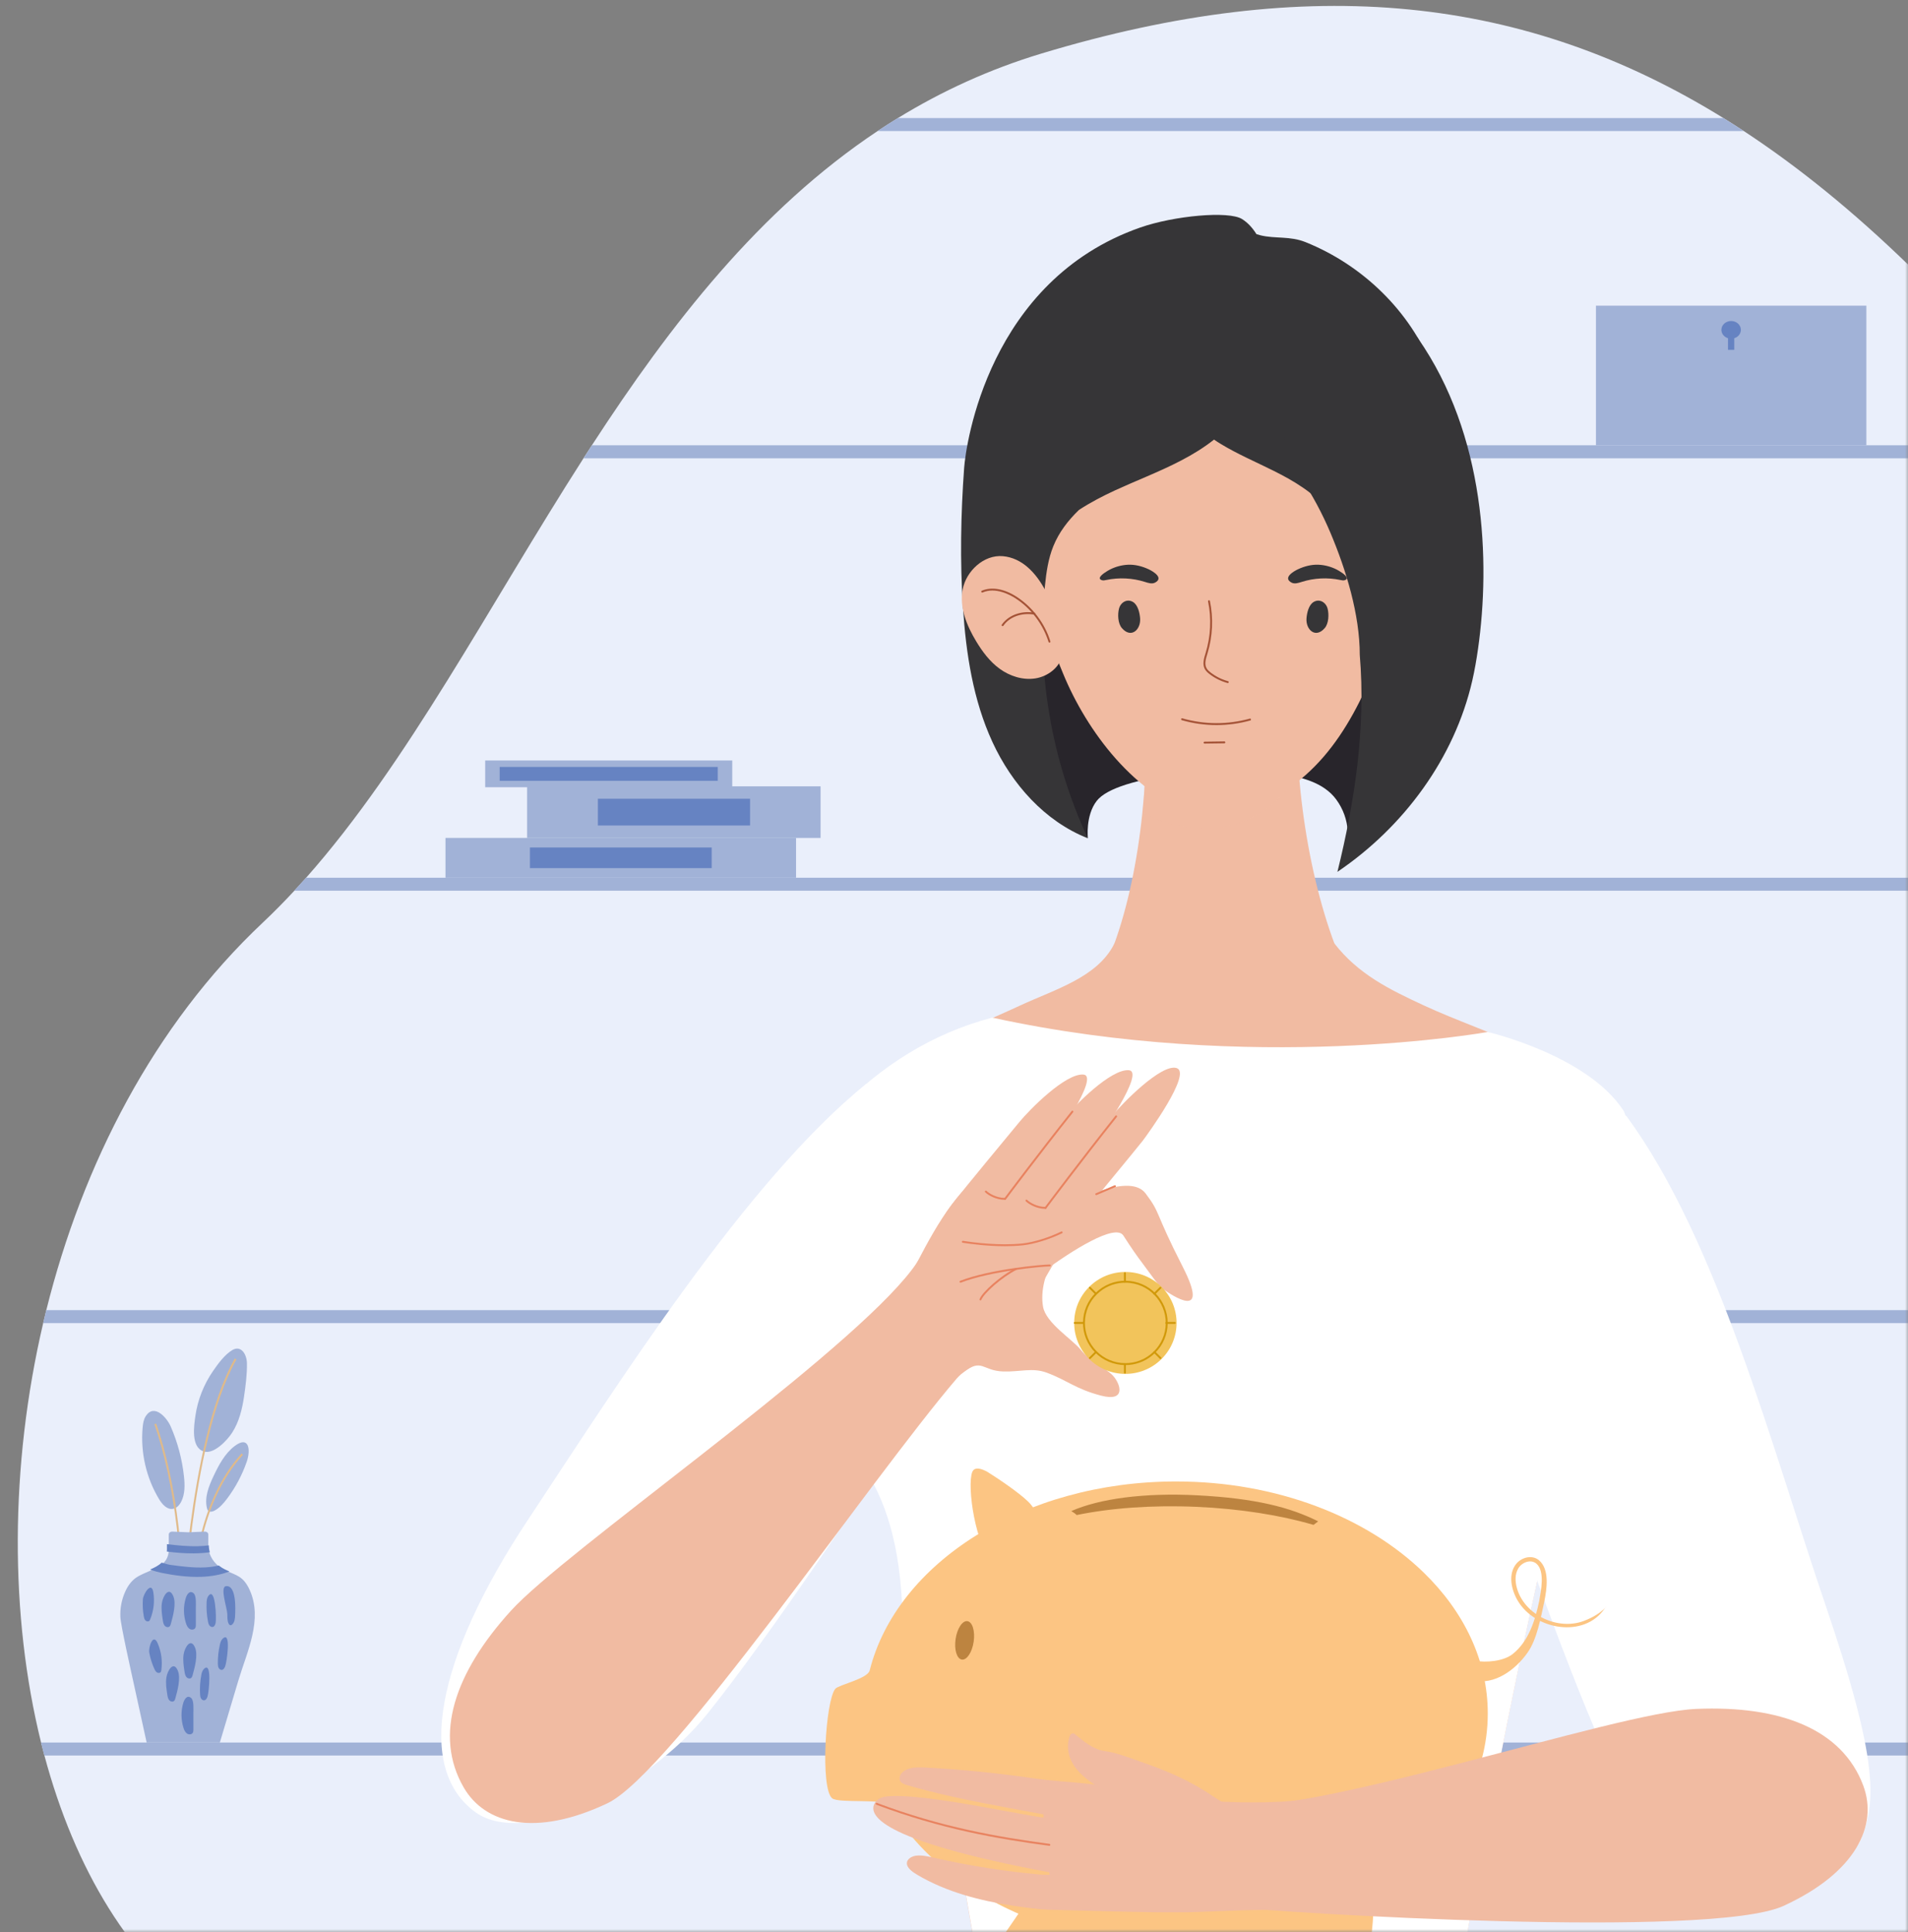<svg width="322" height="326" viewBox="0 0 322 326" fill="none" xmlns="http://www.w3.org/2000/svg">
<rect x="0" y="0" width="322" height="326" fill="#808080" stroke="none"/>
<mask id="mask0_2017_479" style="mask-type:alpha" maskUnits="userSpaceOnUse" x="0" y="0" width="322" height="326">
<rect width="322" height="326" fill="#D9D9D9"/>
</mask>
<g mask="url(#mask0_2017_479)">
<path d="M395.489 294.025C395.343 294.762 395.194 295.492 395.04 296.216C391.367 313.55 385.513 327.282 377.526 335.168C323.807 342.514 35.445 340.241 35.445 340.241C22.027 331.163 12.609 315.313 7.496 296.216C7.302 295.49 7.114 294.76 6.932 294.025C1.641 272.651 1.622 247.474 7.287 223.253C7.457 222.522 7.633 221.791 7.815 221.062C13.931 196.463 25.952 173.005 44.311 155.711C46.141 153.986 47.929 152.177 49.681 150.29C50.348 149.571 51.009 148.841 51.666 148.099C68.771 128.81 82.446 102.319 98.473 77.327C98.941 76.595 99.413 75.865 99.886 75.136C113.184 54.662 128.186 35.374 148.11 22.109C149.237 21.36 150.379 20.628 151.537 19.918C158.903 15.401 166.928 11.697 175.762 9.031C221.115 -4.654 257.429 -0.736 290.845 19.918C291.994 20.629 293.14 21.36 294.284 22.109C313.116 34.47 331.082 52.197 349.305 75.136C349.881 75.861 350.457 76.591 351.034 77.327C351.814 78.321 352.593 79.324 353.373 80.337C367.313 98.431 378.051 122.222 385.658 148.099C385.873 148.828 386.085 149.558 386.295 150.29C387.896 155.89 389.353 161.585 390.663 167.333C390.754 167.731 390.845 168.129 390.934 168.528C390.958 168.639 390.983 168.748 391.008 168.86C391.588 171.455 392.138 174.062 392.661 176.676V176.679C393.928 183.041 395.023 189.445 395.945 195.846C396.446 199.316 396.895 202.785 397.291 206.246V206.25C397.864 211.213 398.331 216.159 398.696 221.063C398.75 221.794 398.802 222.525 398.852 223.254C400.619 249.19 399.475 273.895 395.488 294.026L395.489 294.025Z" fill="#EAEFFB"/>
<path d="M33.339 292.282C33.221 292.521 33.051 292.779 32.791 292.806C32.563 292.83 32.352 292.65 32.261 292.436C32.17 292.221 32.175 291.979 32.185 291.745C32.237 290.703 32.415 289.669 32.715 288.671C32.816 288.335 32.942 287.987 33.203 287.757C34.786 286.362 33.649 291.661 33.339 292.282Z" fill="#6683C2"/>
<path d="M26.149 292.071C26.175 292.223 26.2 292.385 26.154 292.514C26.072 292.752 25.783 292.759 25.574 292.603C25.366 292.447 25.22 292.183 25.083 291.929C24.669 291.158 24.248 290.373 24.019 289.525C23.749 288.528 23.808 286.761 24.858 288.031C25.632 288.965 25.952 290.92 26.149 292.071Z" fill="#6683C2"/>
<path d="M39.171 241.75C40.351 239.928 40.88 237.749 41.194 235.588C41.458 233.778 41.707 231.845 41.672 230.013C41.645 228.527 40.701 226.954 39.247 227.781C37.943 228.522 36.771 230.146 35.931 231.369C34.401 233.59 33.373 236.177 32.982 238.863C32.736 240.553 32.182 244.201 34.373 244.908C36.092 245.464 38.365 242.994 39.171 241.75Z" fill="#A1B2D7"/>
<path d="M28.797 240.668C29.975 243.35 30.739 246.222 31.051 249.144C31.203 250.563 31.234 252.068 30.603 253.342C30.311 253.931 29.828 254.483 29.19 254.592C28.189 254.764 27.363 253.819 26.831 252.937C24.674 249.353 23.691 245.047 24.073 240.86C24.133 240.193 24.237 239.505 24.599 238.948C26.031 236.752 28.161 239.219 28.798 240.668H28.797Z" fill="#A1B2D7"/>
<path d="M41.635 246.661C40.859 248.892 39.737 250.998 38.323 252.875C37.736 253.655 37.08 254.411 36.232 254.878C35.882 255.072 35.397 255.192 35.122 254.898C35.009 254.778 34.958 254.611 34.921 254.45C34.496 252.637 35.236 250.769 36.027 249.089C36.904 247.225 37.935 245.263 39.595 244.002C42.022 242.159 42.346 244.615 41.636 246.661H41.635Z" fill="#A1B2D7"/>
<path d="M30.877 274.978L30.555 274.966C30.558 274.886 30.867 266.886 32.133 257.301C33.303 248.447 35.551 236.389 39.621 229.223L39.902 229.381C35.857 236.502 33.618 248.516 32.454 257.341C31.19 266.912 30.88 274.898 30.877 274.979V274.978Z" fill="#E0BA89"/>
<path d="M30.367 274.224L30.048 274.176C31.342 265.705 29.473 249.884 26.047 240.317L26.351 240.208C29.791 249.816 31.667 265.711 30.367 274.224Z" fill="#E0BA89"/>
<path d="M32.803 272.729C32.334 268.848 32.729 263.772 33.86 259.149C34.831 255.181 36.819 249.549 40.776 245.251L41.013 245.469C33.811 253.289 32.351 266.316 33.122 272.691L32.802 272.729H32.803Z" fill="#E0BA89"/>
<path d="M23.422 265.924C25.83 264.634 28.485 264.356 28.485 261.428V258.902C28.485 258.634 28.763 258.42 29.093 258.434L31.818 258.549L34.543 258.434C34.873 258.42 35.15 258.634 35.15 258.902V260.795C35.15 262.091 35.787 263.355 36.903 264.278C38.052 265.227 39.767 265.462 40.84 266.406C41.434 266.93 41.82 267.587 42.125 268.255C44.407 273.244 41.686 278.676 40.218 283.589C39.194 287.02 38.169 290.45 37.145 293.882C37.131 293.93 37.116 293.979 37.102 294.027H24.749C24.04 290.786 23.331 287.546 22.622 284.305C22.089 281.87 20.378 274.258 20.314 272.837C20.251 271.418 20.509 269.988 21.093 268.648C21.551 267.599 22.245 266.563 23.385 265.946C23.398 265.94 23.411 265.932 23.423 265.926L23.422 265.924Z" fill="#A1B2D7"/>
<path d="M27.281 263.664C27.867 263.838 28.397 263.998 28.728 264.044C30.692 264.313 32.688 264.576 34.672 264.47C35.441 264.429 36.214 264.324 36.94 264.151C36.99 264.193 37.041 264.235 37.093 264.276C37.569 264.647 38.137 264.908 38.719 265.146C37.295 265.722 35.589 266.014 33.886 266.066C31.666 266.135 29.44 265.825 27.293 265.402C26.927 265.331 26.089 265.12 25.328 264.832C26.092 264.505 26.778 264.155 27.284 263.664H27.281Z" fill="#6683C2"/>
<path d="M32.697 262.105C31.181 262.117 29.657 261.993 28.156 261.799C28.167 261.681 28.174 261.558 28.174 261.429V260.555C29.922 260.762 31.691 260.938 33.44 260.894C34.05 260.879 34.659 260.834 35.245 260.754V260.795C35.245 261.174 35.304 261.549 35.415 261.915C34.541 262.037 33.62 262.099 32.698 262.105H32.697Z" fill="#6683C2"/>
<path d="M39.68 272.537C39.659 273.113 39.602 273.765 39.16 274.124C39.083 274.187 38.988 274.24 38.889 274.232C38.738 274.219 38.633 274.073 38.569 273.931C38.349 273.439 38.373 272.875 38.363 272.334C38.345 271.389 37.057 267.753 38.151 267.637C39.941 267.448 39.715 271.635 39.681 272.538L39.68 272.537Z" fill="#6683C2"/>
<path d="M33.049 271.364C33.05 272.287 33.051 273.21 33.053 274.133C33.053 274.328 33.05 274.533 32.952 274.7C32.759 275.025 32.269 275.044 31.963 274.828C31.657 274.612 31.496 274.241 31.381 273.88C30.955 272.541 30.936 271.07 31.328 269.72C31.524 269.044 31.997 268.262 32.673 268.834C33.171 269.254 33.047 270.779 33.048 271.364H33.049Z" fill="#6683C2"/>
<path d="M32.635 289.036C32.636 289.959 32.637 290.882 32.638 291.805C32.638 292 32.636 292.205 32.537 292.372C32.345 292.697 31.855 292.716 31.549 292.5C31.242 292.284 31.082 291.913 30.967 291.552C30.541 290.213 30.521 288.742 30.914 287.392C31.11 286.716 31.583 285.934 32.259 286.505C32.757 286.926 32.633 288.451 32.634 289.036H32.635Z" fill="#6683C2"/>
<path d="M36.389 273.838C36.328 274.108 36.223 274.41 35.969 274.505C35.747 274.587 35.491 274.462 35.346 274.27C35.202 274.079 35.145 273.835 35.099 273.598C34.893 272.541 34.814 271.459 34.868 270.382C34.886 270.019 34.925 269.638 35.13 269.34C36.371 267.534 36.544 273.136 36.389 273.838Z" fill="#6683C2"/>
<path d="M35.01 286.296C34.914 286.553 34.77 286.84 34.506 286.897C34.273 286.947 34.037 286.788 33.92 286.578C33.803 286.368 33.779 286.119 33.765 285.877C33.702 284.802 33.77 283.718 33.966 282.659C34.033 282.302 34.123 281.93 34.365 281.663C35.836 280.047 35.258 285.621 35.01 286.295V286.296Z" fill="#6683C2"/>
<path d="M37.993 281.187C37.887 281.44 37.73 281.719 37.464 281.764C37.23 281.804 37 281.634 36.892 281.419C36.783 281.204 36.771 280.954 36.767 280.712C36.751 279.635 36.865 278.555 37.108 277.506C37.19 277.152 37.296 276.786 37.55 276.53C39.089 274.982 38.27 280.524 37.992 281.186L37.993 281.187Z" fill="#6683C2"/>
<path d="M28.837 273.99C28.791 274.157 28.738 274.332 28.61 274.444C28.373 274.653 27.98 274.54 27.781 274.293C27.581 274.046 27.526 273.714 27.477 273.398C27.327 272.437 27.178 271.457 27.317 270.494C27.482 269.361 28.5 267.579 29.24 269.316C29.786 270.596 29.183 272.729 28.836 273.989L28.837 273.99Z" fill="#6683C2"/>
<path d="M29.599 286.555C29.552 286.721 29.5 286.897 29.372 287.009C29.134 287.218 28.741 287.104 28.542 286.857C28.343 286.61 28.288 286.279 28.238 285.963C28.089 285.002 27.939 284.022 28.079 283.058C28.244 281.926 29.261 280.144 30.002 281.881C30.548 283.161 29.945 285.294 29.598 286.554L29.599 286.555Z" fill="#6683C2"/>
<path d="M32.505 282.659C32.459 282.825 32.406 283.001 32.278 283.113C32.041 283.322 31.647 283.208 31.449 282.961C31.25 282.714 31.194 282.383 31.144 282.067C30.995 281.106 30.846 280.126 30.985 279.162C31.15 278.03 32.167 276.248 32.908 277.985C33.454 279.265 32.851 281.398 32.504 282.658L32.505 282.659Z" fill="#6683C2"/>
<path d="M25.874 268.659C26.122 270.192 25.938 271.795 25.351 273.228C25.31 273.328 25.265 273.43 25.186 273.5C25 273.665 24.692 273.588 24.527 273.403C24.361 273.217 24.304 272.959 24.261 272.712C24.096 271.767 24.047 270.803 24.116 269.846C24.181 268.955 25.564 266.737 25.874 268.659Z" fill="#6683C2"/>
<path d="M26.599 277.252C27.219 278.672 27.44 280.27 27.228 281.808C27.213 281.915 27.195 282.025 27.136 282.113C26.997 282.321 26.68 282.326 26.474 282.189C26.267 282.052 26.148 281.817 26.045 281.589C25.65 280.719 25.363 279.798 25.192 278.855C25.034 277.975 25.821 275.474 26.598 277.253L26.599 277.252Z" fill="#6683C2"/>
<path d="M351.044 77.328H98.484C98.952 76.596 99.424 75.866 99.897 75.137H349.315C349.891 75.862 350.467 76.592 351.044 77.328Z" fill="#A1B2D7"/>
<path d="M294.275 22.111H148.102C149.228 21.361 150.37 20.629 151.529 19.919H290.836C291.985 20.63 293.131 21.361 294.275 22.111Z" fill="#A1B2D7"/>
<path d="M386.278 150.291H49.664C50.331 149.571 50.992 148.842 51.649 148.1H385.642C385.857 148.829 386.068 149.558 386.278 150.291Z" fill="#A1B2D7"/>
<path d="M398.85 223.254H7.285C7.455 222.523 7.631 221.792 7.814 221.063H398.694C398.748 221.795 398.801 222.525 398.85 223.254Z" fill="#A1B2D7"/>
<path d="M395.478 294.025C395.332 294.762 395.182 295.493 395.029 296.217H7.486C7.292 295.491 7.103 294.761 6.922 294.025H395.478Z" fill="#A1B2D7"/>
<path d="M314.974 51.578H269.336V75.14H314.974V51.578Z" fill="#A1B2D7"/>
<path d="M293.796 55.658C293.796 54.833 293.06 54.165 292.152 54.165C291.244 54.165 290.508 54.833 290.508 55.658C290.508 56.314 290.976 56.872 291.625 57.071V59.031H292.679V57.071C293.328 56.872 293.796 56.314 293.796 55.658Z" fill="#6683C2"/>
<path d="M134.344 148.1V141.384H75.183V148.1H134.344Z" fill="#A1B2D7"/>
<path d="M120.109 146.483V143H89.434V146.483H120.109Z" fill="#6683C2"/>
<path d="M138.484 141.387V132.681H88.954V141.387H138.484Z" fill="#A1B2D7"/>
<path d="M126.582 139.29V134.776H100.899V139.29H126.582Z" fill="#6683C2"/>
<path d="M123.578 132.834V128.32H81.882V132.834H123.578Z" fill="#A1B2D7"/>
<path d="M121.129 131.749V129.408H84.329V131.749H121.129Z" fill="#6683C2"/>
<path d="M215.9 130.547C219.483 131.057 223.375 131.994 225.508 134.904C227.89 138.153 227.982 142.151 226.469 145.881C233.862 140.339 238.573 132.883 241.035 124.003C242.595 118.38 242.964 112.5 243.106 106.668C243.201 102.76 243.191 98.795 242.18 95.018C240.107 87.272 234.085 81.196 227.661 76.362C223.208 73.011 218.422 70.051 213.233 68.005C207.219 65.635 200.708 64.527 194.245 64.775C191.324 64.888 188.291 65.318 185.871 66.949C184.392 67.947 183.229 69.336 182.126 70.735C177.452 76.668 173.431 83.238 171.343 90.485C168.93 98.865 169.206 107.88 171.322 116.338C172.816 122.306 175.204 128.02 178.118 133.433C179.071 135.203 183.594 141.444 183.594 141.444C183.594 141.444 183.161 137.622 185.083 135.139C188.486 130.742 206.691 129.235 215.899 130.546L215.9 130.547Z" fill="#28252B"/>
<path d="M227.151 163.849C221.878 152.749 218.199 134.106 218.975 117.548C219.485 116.608 192.809 117.552 193.32 118.492C194.095 135.05 191.425 152.749 186.152 163.849C184.449 167.434 187.399 173.226 189.168 176.697C191.222 180.731 193.754 184.505 197.007 187.683C199.166 189.792 202.871 192.806 206.552 193.913V193.975C206.585 193.965 206.617 193.953 206.651 193.944C206.684 193.953 206.716 193.965 206.75 193.975V193.913C210.43 192.806 214.135 189.792 216.294 187.683C219.547 184.505 222.079 180.731 224.134 176.697C225.903 173.227 228.853 167.434 227.149 163.849H227.151Z" fill="#F1BBA2"/>
<g style="mix-blend-mode:multiply" opacity="0.28">
<path d="M217.391 133.1C217.563 132.981 203.149 130.683 193.353 129.137C193.247 131.835 193.058 134.519 192.785 137.158C197.487 139.425 208.731 143.212 217.391 133.1Z" fill="#F1BBA2"/>
</g>
<path d="M239.242 83.573C238.31 90.117 234.56 106.473 232.235 112.178C227.517 123.752 221.397 133.514 208.152 137.422C206.253 137.982 204.279 138.16 202.358 137.592C191.55 134.393 183.368 123.283 179.408 113.647C176.516 106.612 173.613 99.557 171.487 92.247C168.422 81.71 166.345 71.845 171.132 61.599C175.142 53.018 182.613 46.038 191.563 42.791C197.72 40.558 202.95 42.032 209.128 41.983C212.271 41.957 214.451 41.443 217.683 42.337C223.857 44.044 229.62 47.477 233.547 52.58C240.56 61.695 240.862 72.216 239.242 83.573Z" fill="#F1BBA2"/>
<path d="M241.792 62.142C238.018 52.511 229.958 44.721 220.324 40.855C217.686 39.797 215.234 40.311 212.726 39.707C212.49 39.65 212.262 39.579 212.039 39.503C211.382 38.452 210.585 37.574 209.618 36.965C207.355 35.54 198.111 36.405 192.426 38.392C166.835 47.341 162.998 74.991 162.709 78.986C162.141 86.812 161.998 94.677 162.514 102.507C163.027 110.28 164.223 118.133 167.49 125.212C170.756 132.291 176.306 138.578 183.583 141.446C177.412 128.21 174.886 113.31 176.354 98.792C176.582 96.534 176.912 94.26 177.765 92.156C178.721 89.797 180.262 87.807 182.092 86.04C184.032 84.775 186.116 83.688 188.2 82.73C189.902 81.948 191.64 81.216 193.369 80.471C197.429 78.723 201.447 76.899 204.885 74.173C205.263 74.435 205.647 74.684 206.034 74.918C208.862 76.632 211.925 77.937 214.885 79.413C216.607 80.272 218.294 81.188 219.879 82.276C223.27 84.605 226.13 87.697 228.18 91.254C229.093 92.837 229.904 94.577 231.398 95.636C234.293 97.689 238.128 94.504 239.595 92.03C244.871 83.126 245.565 71.775 241.791 62.143L241.792 62.142Z" fill="#363537"/>
<path d="M220.492 104.298C220.326 106.252 222.019 107.796 223.574 105.97C224.243 105.184 224.298 103.678 224.054 102.711C223.79 101.662 222.708 100.963 221.689 101.576C220.86 102.075 220.568 103.4 220.492 104.298Z" fill="#363537"/>
<path d="M205.312 122.344C203.337 122.344 201.363 122.068 199.445 121.517C199.359 121.492 199.31 121.404 199.334 121.318C199.358 121.233 199.448 121.183 199.534 121.208C203.253 122.276 207.19 122.294 210.919 121.256C211.004 121.233 211.093 121.282 211.117 121.367C211.141 121.453 211.092 121.542 211.006 121.565C209.142 122.084 207.226 122.343 205.311 122.343L205.312 122.344Z" fill="#A45236"/>
<path d="M203.286 125.468C203.198 125.468 203.126 125.397 203.125 125.31C203.124 125.221 203.195 125.148 203.284 125.147L206.626 125.101C206.717 125.101 206.788 125.171 206.789 125.259C206.791 125.348 206.72 125.421 206.63 125.422L203.288 125.468H203.286Z" fill="#A45236"/>
<path d="M207.204 115.256C207.19 115.256 207.176 115.254 207.161 115.25C206.064 114.951 205.01 114.426 204.112 113.73C203.835 113.517 203.527 113.251 203.335 112.899C202.883 112.077 203.181 111.103 203.444 110.243L203.472 110.153C204.328 107.347 204.467 104.346 203.877 101.475C203.859 101.388 203.916 101.304 204.003 101.285C204.09 101.268 204.175 101.324 204.193 101.41C204.794 104.335 204.651 107.39 203.781 110.246L203.753 110.337C203.496 111.175 203.231 112.042 203.618 112.745C203.783 113.046 204.061 113.283 204.31 113.477C205.175 114.147 206.191 114.652 207.247 114.94C207.333 114.964 207.384 115.051 207.36 115.137C207.341 115.209 207.275 115.255 207.204 115.255V115.256Z" fill="#A45236"/>
<path d="M227.294 97.534C227.25 97.016 225.864 96.246 225.593 96.107C224.652 95.626 223.609 95.344 222.553 95.289C221.357 95.228 220.125 95.55 219.049 96.055C218.321 96.397 216.44 97.49 217.96 98.302C218.479 98.579 219.112 98.367 219.673 98.189C221.775 97.522 224.051 97.409 226.21 97.865C226.448 97.915 226.7 97.972 226.933 97.899C227.207 97.812 227.307 97.684 227.294 97.533V97.534Z" fill="#363537"/>
<path d="M192.406 104.298C192.572 106.252 190.879 107.796 189.324 105.97C188.655 105.184 188.6 103.678 188.844 102.711C189.108 101.662 190.19 100.963 191.209 101.576C192.038 102.075 192.33 103.4 192.406 104.298Z" fill="#363537"/>
<path d="M185.603 97.535C185.647 97.017 187.033 96.247 187.304 96.108C188.244 95.626 189.288 95.344 190.344 95.29C191.54 95.229 192.772 95.551 193.847 96.055C194.576 96.398 196.456 97.491 194.937 98.302C194.418 98.579 193.785 98.368 193.224 98.189C191.122 97.523 188.846 97.409 186.687 97.865C186.448 97.915 186.197 97.972 185.964 97.899C185.69 97.813 185.59 97.684 185.603 97.534V97.535Z" fill="#363537"/>
<path d="M235.992 92.202C238.961 90.784 242.742 92.449 244.341 95.108C245.94 97.767 245.832 101.058 245.255 104.102C244.877 106.095 244.301 108.095 243.148 109.825C241.995 111.555 240.194 112.997 238.069 113.423C235.945 113.849 233.527 113.081 232.475 111.344C232.096 110.72 231.905 110.012 231.749 109.306C230.706 104.578 230.233 94.954 235.993 92.202H235.992Z" fill="#F1BBA2"/>
<path d="M233.651 108.492C233.62 108.492 233.593 108.467 233.591 108.435C233.413 105.285 234.393 102.025 236.28 99.492C237.753 97.512 239.605 96.434 241.352 96.532C241.385 96.534 241.41 96.562 241.409 96.595C241.407 96.629 241.379 96.654 241.346 96.652C238.916 96.515 237.062 98.642 236.376 99.563C234.507 102.076 233.535 105.307 233.711 108.429C233.714 108.462 233.688 108.49 233.654 108.492C233.653 108.492 233.652 108.492 233.651 108.492Z" fill="#A45236"/>
<path d="M234.435 103.17C234.415 103.17 234.395 103.159 234.383 103.14C234.367 103.111 234.376 103.074 234.405 103.058C236.334 101.956 238.593 101.949 240.16 103.041C240.187 103.061 240.193 103.098 240.175 103.125C240.156 103.151 240.118 103.158 240.091 103.14C238.563 102.073 236.355 102.083 234.466 103.162C234.456 103.167 234.446 103.17 234.435 103.17Z" fill="#A45236"/>
<path d="M169.278 93.849C165.999 93.544 163.035 96.412 162.462 99.458C161.889 102.504 163.138 105.553 164.74 108.209C165.789 109.947 167.027 111.624 168.712 112.848C170.397 114.072 172.588 114.803 174.73 114.469C176.87 114.134 178.87 112.579 179.252 110.586C179.388 109.871 179.322 109.14 179.222 108.425C178.552 103.63 175.64 94.442 169.278 93.849Z" fill="#F1BBA2"/>
<path d="M177.109 108.429C177.04 108.429 176.977 108.385 176.955 108.316C176.039 105.349 174.016 102.674 171.406 100.977C170.456 100.358 168.01 99.023 165.827 99.971C165.745 100.006 165.65 99.969 165.615 99.888C165.579 99.806 165.617 99.712 165.699 99.677C167.338 98.966 169.483 99.342 171.583 100.708C174.256 102.446 176.327 105.185 177.265 108.222C177.291 108.306 177.243 108.396 177.159 108.422C177.142 108.427 177.126 108.429 177.111 108.429H177.109Z" fill="#A45236"/>
<path d="M169.2 105.649C169.169 105.649 169.136 105.64 169.108 105.621C169.035 105.57 169.017 105.47 169.068 105.397C170.179 103.799 172.339 103.009 174.571 103.383C174.659 103.398 174.718 103.48 174.703 103.568C174.688 103.656 174.605 103.714 174.517 103.7C172.408 103.347 170.372 104.084 169.332 105.58C169.301 105.625 169.25 105.649 169.2 105.649Z" fill="#A45236"/>
<path d="M229.48 110.511C230.513 122.786 228.656 135.145 225.709 147.109C236.896 139.541 245.467 127.943 248.473 114.817C248.879 113.043 249.185 111.25 249.441 109.45C251.537 94.725 250.715 73.444 239.289 57.057C238.149 55.421 229.19 57.006 227.651 55.734C225.937 54.317 237.103 58.769 234.88 58.912C232.657 59.055 230.516 59.797 228.462 60.66C225.305 61.983 222.275 63.606 219.424 65.497C218.434 66.154 217.427 66.886 216.898 67.948C216.285 69.183 216.423 70.639 216.576 72.008C217.006 75.853 217.37 77.403 219.535 80.621C221.504 83.549 223.166 86.677 224.539 89.924C227.171 96.153 229.479 103.688 229.479 110.513L229.48 110.511Z" fill="#363537"/>
<path d="M272.445 188.222C264.801 177.889 251.38 174.78 240.274 169.642C234.388 166.919 229.172 164.332 225.169 159.157C224.111 157.788 189.924 155.567 188.027 159.297C185.167 164.919 178.095 166.919 172.209 169.642C161.102 174.78 149.28 178.913 141.636 189.245C137.612 194.685 134.289 200.733 135.359 207.404C136.205 212.678 138.675 217.528 140.835 222.417C148.78 240.397 160.303 303.099 165.765 335.848C185.627 347.052 232.895 340.832 245.796 336.57C251.456 303.137 263.883 239.985 271.647 222.416C273.807 217.527 276.277 212.677 277.123 207.403C278.193 200.732 276.469 193.66 272.444 188.221L272.445 188.222Z" fill="#F1BBA2"/>
<path d="M251.085 174.128C251.085 174.128 211.429 181.305 167.449 171.704C147.085 177.058 133.096 193.718 123.653 214.318C109.704 244.747 149.96 223.756 152.234 270.637C152.31 272.207 154.464 274.406 154.387 274.226C155.502 276.854 155.645 280.445 156.203 283.253C157.491 289.726 158.729 296.21 159.934 302.699C161.982 313.731 163.933 324.781 165.78 335.849C185.642 347.052 232.909 340.833 245.81 336.571C251.47 303.138 263.897 239.986 271.662 222.417C273.822 217.528 276.733 191.507 273.887 187.248C267.703 177.992 251.086 174.127 251.086 174.127L251.085 174.128Z" fill="white"/>
<path d="M274.434 188.264C289.856 209.112 299.154 244.653 308.099 270.89C317.159 297.464 316.589 304.186 314 310.505C310.149 319.902 277.243 309.889 270.46 294.791C263.675 279.69 253.675 250.878 249.483 237.883C245.291 224.888 251.391 191.964 274.434 188.263V188.264Z" fill="white"/>
<path d="M190.634 324.026C190.634 324.026 190.232 327.023 189.083 329.505C188.272 331.257 187.088 332.752 185.409 332.752C179.458 332.752 170.271 333.224 167.562 332.752C166.477 332.564 166.353 331.846 166.896 330.6C167.547 329.113 169.151 326.873 171.212 323.879C171.74 323.113 172.298 322.298 172.878 321.432L185.823 323.323L190.635 324.026H190.634Z" fill="#FCC583"/>
<path d="M231.766 322.611C231.615 326.557 230.939 332.752 228.175 332.752C222.223 332.752 213.036 333.224 210.327 332.752C209.243 332.564 209.118 331.847 209.662 330.601C209.781 330.329 209.932 330.033 210.111 329.711C211.164 327.82 213.214 325.06 215.643 321.431L227.274 319.981L231.792 319.417C231.792 319.417 231.836 320.769 231.767 322.61L231.766 322.611Z" fill="#FCC583"/>
<path d="M251.081 289.122C251.081 310.743 227.528 328.271 198.474 328.271C185.285 328.271 173.231 324.661 163.999 318.694C158.087 314.873 153.33 310.086 150.176 304.664C149.442 303.403 141.546 304.344 140.433 303.429C138.418 301.779 139.312 286.921 140.971 284.956C141.544 284.276 146.415 283.271 146.771 281.86C151.347 263.709 172.755 249.973 198.474 249.973C215.489 249.973 230.618 255.983 240.233 265.309C247.037 271.907 251.081 280.164 251.081 289.122Z" fill="#FCC583"/>
<path d="M172.823 264.123C171.184 264.999 169.592 265.144 168.215 264.804C168.1 264.68 167.99 264.553 167.888 264.421C167.868 264.394 167.841 264.371 167.819 264.346C164.54 260.785 163.18 250.76 164.072 248.396C164.173 248.127 164.338 247.955 164.556 247.867C165.012 247.681 165.7 247.86 166.528 248.284C169.596 250.207 172.907 252.587 173.941 253.829C175.803 256.067 178.037 261.332 172.823 264.121V264.123Z" fill="#FCC583"/>
<path d="M248.777 280.205C250.869 280.595 253.791 280.291 255.303 279.076C258.003 276.907 259.069 273.428 259.768 270.118C260.061 268.437 260.772 265.073 259.265 263.821C258.295 263.03 256.81 263.649 256.226 264.644C255.65 265.622 255.696 266.813 255.977 267.894C257.205 272.471 262.827 275.145 267.237 273.525C270.735 272.234 271.547 270.318 270.789 271.432C267.377 276.442 259.073 275.075 256.127 270.075C255.052 268.254 254.436 265.559 255.945 263.797C256.861 262.757 258.573 262.315 259.716 263.263C261.567 264.816 261.031 268.169 260.634 270.182C260.027 272.903 259.408 276.61 257.757 278.904C255.757 281.748 252.213 284.375 248.628 283.547C246.583 283.114 246.122 279.71 248.776 280.206L248.777 280.205Z" fill="#FCC583"/>
<path d="M221.68 257.301C216.139 255.678 209.31 254.571 201.895 254.252C194.382 253.929 187.4 254.466 181.698 255.639C181.447 255.356 181.161 255.213 180.797 254.97C185.583 252.856 193.163 251.855 201.98 252.305C211.931 252.813 217.808 254.365 222.455 256.705C222.228 256.867 221.983 257.055 221.681 257.301H221.68Z" fill="#BD8440"/>
<path d="M164.32 277.004C164.58 275.214 164.108 273.665 163.265 273.544C162.422 273.423 161.528 274.775 161.268 276.565C161.008 278.354 161.48 279.903 162.323 280.024C163.166 280.146 164.06 278.793 164.32 277.004Z" fill="#BD8440"/>
<path d="M146.222 182.851C126.016 199.156 104.284 233.487 88.98 256.632C73.48 280.073 70.095 298.504 80.285 305.812C88.557 311.746 108.959 302.113 119.347 289.207C129.738 276.297 146.714 250.925 154.064 239.403C161.413 227.88 167.582 192.217 146.222 182.852V182.851Z" fill="white"/>
<path d="M168.534 227.932C168.471 227.985 168.407 228.042 168.34 228.101C168.294 228.142 168.246 228.185 168.198 228.229C167.141 229.194 163.287 230.47 161.452 232.615C146.9 249.616 113.196 299.211 102.518 304.271C90.341 310.04 81.823 307.786 78.248 301.591C73.161 292.775 76.718 282.24 86.248 271.761C95.225 261.89 139.969 230.883 152.835 215.557C153.624 214.617 154.293 213.737 154.826 212.924C154.826 212.923 154.829 212.922 154.83 212.92C158.657 207.083 169.45 215.426 170.472 222.506C170.766 224.541 170.253 226.472 168.534 227.932Z" fill="#F1BBA2"/>
<path d="M159.453 210.467C157.544 208.947 158.168 206.472 160.667 203.222C163.167 199.971 170.276 191.468 172.006 189.353C173.735 187.237 179.836 181.053 182.851 181.314C185.649 181.557 177.911 192.572 177.18 193.542C176.448 194.512 167.534 205.265 165.746 207.529C163.958 209.792 161.656 212.22 159.454 210.466L159.453 210.467Z" fill="#F1BBA2"/>
<path d="M167.121 209.734C165.212 208.214 165.836 205.739 168.335 202.489C170.835 199.239 177.943 190.736 179.673 188.62C181.402 186.505 187.472 180.321 190.518 180.582C193.317 180.821 185.578 191.84 184.847 192.81C184.115 193.78 175.201 204.533 173.413 206.796C171.625 209.059 169.323 211.487 167.121 209.733V209.734Z" fill="#F1BBA2"/>
<path d="M192.926 213.318C194.133 214.912 195.5 217.003 196.493 217.663C197.485 218.323 204.436 223.202 199.59 213.727C194.745 204.252 195.945 204.828 193.342 201.383C190.739 197.938 182.329 202.044 174.904 205.466C167.216 209.009 166.226 212.587 167.233 214.277C168.24 215.968 171.245 218.163 176.025 214.612C180.774 211.085 188.227 206.358 189.585 208.482C190.942 210.606 191.892 211.955 192.926 213.318Z" fill="#F1BBA2"/>
<path d="M175.156 209.366C173.247 207.846 173.871 205.371 176.37 202.121C178.87 198.871 185.979 190.368 187.709 188.252C189.438 186.137 195.991 179.453 198.554 180.214C201.246 181.013 193.614 191.472 192.883 192.442C192.151 193.412 183.237 204.165 181.449 206.428C179.661 208.691 177.359 211.119 175.157 209.365L175.156 209.366Z" fill="#F1BBA2"/>
<path d="M182.4 227.764C184.008 229.799 186.623 230.79 187.862 232.161C189.101 233.532 190.101 236.612 185.79 235.481C181.478 234.349 180.166 232.921 176.65 231.616C174.236 230.721 172.18 231.499 169.32 231.413C165.699 231.304 165.787 229.068 162.477 231.616C158.545 234.643 185.634 201.855 182.465 205.504C179.583 208.82 175.095 215.004 176.025 220.478C176.494 223.243 181.033 226.032 182.401 227.764H182.4Z" fill="#F1BBA2"/>
<path d="M179.851 208.59C179.851 208.59 179.822 208.942 179.765 209.554C179.701 210.238 169.664 227.329 168.327 228.101C168.248 228.147 168.168 228.194 168.089 228.241C167.013 228.885 165.036 228.367 164.036 229.16C162.831 230.115 161.317 231.094 160.451 231.825C156.99 234.746 145.011 229.568 149.502 222.525C150.785 220.515 151.944 218.4 153.069 216.265C153.656 215.153 154.233 214.036 154.814 212.924C154.814 212.923 154.816 212.922 154.817 212.92C156.585 209.54 158.392 206.215 160.603 203.269C161.115 202.588 161.646 201.927 162.205 201.291C164.939 198.176 177.348 204.291 179.851 208.59Z" fill="#F1BBA2"/>
<path d="M169.629 202.444C169.596 202.444 169.563 202.433 169.534 202.411C169.463 202.358 169.448 202.259 169.5 202.187C169.555 202.113 175.098 194.7 180.856 187.47C180.912 187.4 181.013 187.389 181.083 187.444C181.152 187.499 181.164 187.6 181.108 187.67C175.354 194.897 169.814 202.306 169.759 202.379C169.728 202.422 169.679 202.444 169.63 202.444H169.629Z" fill="#E8825F"/>
<path d="M176.454 203.964C176.421 203.964 176.387 203.953 176.358 203.932C176.287 203.879 176.272 203.779 176.324 203.707C176.386 203.626 182.478 195.501 188.236 188.271C188.291 188.201 188.393 188.189 188.462 188.245C188.532 188.3 188.544 188.401 188.488 188.471C182.734 195.698 176.644 203.819 176.583 203.9C176.552 203.943 176.503 203.964 176.454 203.964Z" fill="#E8825F"/>
<path d="M314.45 301.29C310.887 291.761 300.472 287.751 286.285 288.35C272.098 288.949 221.376 306.748 204.599 304.821C195.642 303.792 196.779 320.583 206.836 321.69C216.894 322.797 288.772 327.216 301.012 321.581C313.252 315.947 316.953 307.985 314.45 301.29Z" fill="#F1BBA2"/>
<path d="M176.964 314.962C176.138 309.947 175.718 305.078 176.601 300.348C179.625 300.663 183.687 300.871 186.492 301.38C190.785 302.18 194.925 303.537 199.203 304.64C201.396 305.197 203.035 303.78 205.06 303.935C207.401 304.116 215.142 304.365 219.512 303.687C222.274 303.258 219.03 309.954 219.899 312.543C220.008 312.861 220.108 313.189 220.08 313.488C220.047 313.845 219.827 314.117 219.615 314.37C217.298 317.131 217.672 322.264 213.637 322.264C208.403 322.264 202.817 322.691 198.687 322.673C192.691 322.703 184.616 322.424 178.113 322.26C176.702 319.542 177.43 317.716 176.964 314.962Z" fill="#F1BBA2"/>
<path d="M156.331 298.254C155.418 298.207 154.468 298.166 153.601 298.382C152.735 298.599 151.949 299.131 151.827 299.885C151.783 300.154 151.833 300.453 152.048 300.691C152.301 300.972 152.725 301.107 153.112 301.222C162.305 303.865 169.894 304.897 179.193 306.749C182.538 307.363 180.626 302.304 179.047 301.231C177.69 300.327 176.194 300.308 174.585 300.078C168.85 299.257 162.901 298.596 156.33 298.254H156.331Z" fill="#F1BBA2"/>
<path d="M157.592 313.459C156.581 313.23 155.525 312.987 154.575 313.119C153.625 313.251 152.833 313.898 153.099 314.724C153.311 315.382 154.099 315.926 154.84 316.365C159.797 319.291 165.524 320.73 170.905 321.543C175.396 322.208 178.573 322.659 183.289 321.756C183.705 321.674 184.142 320.462 184.345 320.162C185.292 318.725 183.016 316.901 181.431 316.542C179.654 316.147 177.331 316.457 175.484 316.289C169.723 315.781 163.74 314.851 157.591 313.46L157.592 313.459Z" fill="#F1BBA2"/>
<path d="M177.56 306.707C177.824 307.599 156.123 302.251 149.417 303.149C148.703 303.244 148.023 303.591 147.651 304.204C146.525 306.061 147.666 310.411 177.133 315.93C179.233 316.372 181.322 316.761 183.399 317.098C181.148 313.613 179.203 310.141 177.561 306.707H177.56Z" fill="#F1BBA2"/>
<path d="M177.094 311.444C177.087 311.444 177.08 311.444 177.073 311.443C168.375 310.281 158.82 308.638 147.889 304.512C147.806 304.481 147.764 304.388 147.795 304.306C147.827 304.224 147.92 304.182 148.003 304.213C158.903 308.326 168.436 309.966 177.115 311.125C177.203 311.137 177.265 311.217 177.253 311.306C177.242 311.386 177.173 311.445 177.094 311.445V311.444Z" fill="#E8825F"/>
<path d="M192.479 297.254C190.454 296.546 188.488 295.75 186.406 295.461C184.552 295.204 182.794 293.786 181.366 292.573C181.114 292.36 180.717 292.492 180.577 292.837C179.972 294.341 180.202 296.119 181.004 297.519C181.923 299.126 183.46 300.305 185.047 301.336C186.637 302.369 188.325 303.312 189.776 304.663C190.726 305.547 191.568 306.598 192.62 307.427C193.812 308.361 194.995 308.524 196.362 308.807C198.09 309.163 199.827 309.324 201.547 309.428C203.26 309.569 208.256 309.723 208.747 307.645C209.251 305.503 206.135 304.083 204.624 303.035C200.478 300.223 196.523 298.668 192.478 297.256L192.479 297.254Z" fill="#F1BBA2"/>
<path d="M196.031 229.302C199.406 225.944 199.406 220.499 196.031 217.141C192.657 213.783 187.187 213.783 183.813 217.141C180.438 220.499 180.438 225.944 183.813 229.302C187.187 232.66 192.657 232.66 196.031 229.302Z" fill="#F2C45B"/>
<path d="M189.93 230.333C189.668 230.333 189.407 230.319 189.144 230.29C187.246 230.085 185.543 229.156 184.347 227.676C183.151 226.196 182.606 224.34 182.812 222.451C183.019 220.562 183.951 218.867 185.439 217.677C186.926 216.486 188.79 215.944 190.688 216.149C194.605 216.573 197.446 220.09 197.02 223.988C196.814 225.877 195.881 227.572 194.394 228.763C193.113 229.788 191.551 230.333 189.931 230.333H189.93ZM189.903 216.429C188.355 216.429 186.865 216.948 185.641 217.928C184.22 219.065 183.329 220.683 183.133 222.487C182.936 224.29 183.456 226.061 184.598 227.475C185.741 228.889 187.367 229.774 189.178 229.971C190.99 230.167 192.77 229.649 194.19 228.512C195.611 227.375 196.501 225.757 196.699 223.954C197.105 220.232 194.393 216.874 190.653 216.469C190.402 216.443 190.151 216.429 189.903 216.429Z" fill="#D1990A"/>
<path d="M189.84 216.428C189.751 216.428 189.68 216.356 189.68 216.267V214.825C189.68 214.737 189.751 214.665 189.84 214.665C189.928 214.665 190 214.737 190 214.825V216.267C190 216.356 189.928 216.428 189.84 216.428Z" fill="#D1990A"/>
<path d="M189.84 231.773C189.751 231.773 189.68 231.701 189.68 231.612V230.171C189.68 230.082 189.751 230.01 189.84 230.01C189.928 230.01 190 230.082 190 230.171V231.612C190 231.701 189.928 231.773 189.84 231.773Z" fill="#D1990A"/>
<path d="M198.262 223.38H196.814C196.724 223.38 196.652 223.309 196.652 223.22C196.652 223.131 196.724 223.059 196.814 223.059H198.262C198.351 223.059 198.423 223.131 198.423 223.22C198.423 223.309 198.351 223.38 198.262 223.38Z" fill="#D1990A"/>
<path d="M182.829 223.38H181.38C181.291 223.38 181.219 223.309 181.219 223.22C181.219 223.131 181.291 223.06 181.38 223.06H182.829C182.918 223.06 182.99 223.131 182.99 223.22C182.99 223.309 182.918 223.38 182.829 223.38Z" fill="#D1990A"/>
<path d="M194.818 218.465C194.777 218.465 194.735 218.449 194.704 218.418C194.64 218.355 194.64 218.254 194.704 218.192L195.728 217.172C195.791 217.109 195.893 217.109 195.956 217.172C196.018 217.235 196.019 217.337 195.956 217.399L194.932 218.418C194.9 218.449 194.859 218.465 194.818 218.465Z" fill="#D1990A"/>
<path d="M183.935 229.317C183.894 229.317 183.852 229.301 183.821 229.27C183.758 229.207 183.758 229.105 183.821 229.043L184.845 228.024C184.909 227.961 185.011 227.961 185.073 228.024C185.136 228.087 185.136 228.189 185.073 228.251L184.049 229.27C184.018 229.301 183.976 229.317 183.935 229.317Z" fill="#D1990A"/>
<path d="M195.842 229.317C195.801 229.317 195.759 229.301 195.728 229.27L194.704 228.251C194.64 228.188 194.64 228.086 194.704 228.024C194.767 227.961 194.869 227.961 194.932 228.024L195.956 229.043C196.019 229.106 196.019 229.208 195.956 229.27C195.925 229.301 195.883 229.317 195.842 229.317Z" fill="#D1990A"/>
<path d="M184.959 218.465C184.918 218.465 184.876 218.449 184.845 218.418L183.821 217.399C183.758 217.336 183.758 217.234 183.821 217.172C183.884 217.109 183.986 217.109 184.049 217.172L185.073 218.192C185.136 218.255 185.136 218.356 185.073 218.418C185.042 218.449 185 218.465 184.959 218.465Z" fill="#D1990A"/>
<path d="M169.511 202.443C168.149 202.443 166.796 201.707 166.258 201.17C166.195 201.107 166.196 201.005 166.258 200.943C166.321 200.88 166.424 200.88 166.486 200.943C166.971 201.426 168.255 202.122 169.512 202.122C169.539 202.122 169.566 202.122 169.593 202.122C169.685 202.122 169.756 202.19 169.758 202.278C169.76 202.367 169.69 202.441 169.601 202.443C169.571 202.443 169.541 202.443 169.511 202.443Z" fill="#E8825F"/>
<path d="M176.366 203.965C175.005 203.965 173.652 203.229 173.114 202.692C173.05 202.629 173.051 202.527 173.114 202.465C173.177 202.403 173.279 202.402 173.341 202.465C173.826 202.948 175.11 203.644 176.368 203.644C176.394 203.644 176.421 203.644 176.448 203.644C176.542 203.644 176.611 203.712 176.614 203.8C176.616 203.889 176.546 203.963 176.457 203.965C176.427 203.965 176.397 203.965 176.366 203.965Z" fill="#E8825F"/>
<path d="M185.005 201.658C184.943 201.658 184.883 201.622 184.857 201.561C184.821 201.48 184.86 201.386 184.942 201.35L188.096 200.004C188.178 199.97 188.272 200.007 188.308 200.088C188.343 200.17 188.304 200.264 188.223 200.299L185.069 201.645C185.048 201.653 185.027 201.657 185.005 201.657V201.658Z" fill="#E8825F"/>
<path d="M169.603 210.277C166.601 210.277 163.77 209.895 162.468 209.691C162.38 209.677 162.32 209.595 162.334 209.507C162.348 209.419 162.431 209.359 162.519 209.373C164.246 209.645 168.686 210.23 172.608 209.806C174.452 209.607 177 208.821 179.096 207.804C179.176 207.766 179.272 207.799 179.312 207.878C179.351 207.958 179.317 208.053 179.238 208.093C177.11 209.125 174.521 209.923 172.643 210.126C171.645 210.234 170.615 210.277 169.604 210.277H169.603Z" fill="#E8825F"/>
<path d="M162.091 216.433C162.027 216.433 161.965 216.395 161.941 216.331C161.908 216.248 161.949 216.155 162.032 216.123C167.198 214.123 175.979 213.363 177.166 213.363C177.255 213.363 177.327 213.434 177.327 213.523C177.327 213.612 177.255 213.683 177.166 213.683C175.988 213.683 167.274 214.439 162.149 216.422C162.13 216.43 162.111 216.433 162.091 216.433Z" fill="#E8825F"/>
<path d="M165.465 219.42C165.446 219.42 165.426 219.417 165.407 219.41C165.324 219.378 165.283 219.285 165.316 219.202C165.783 218.007 168.845 215.245 171.457 213.949C171.537 213.909 171.633 213.941 171.673 214.02C171.713 214.099 171.681 214.196 171.601 214.235C169.093 215.48 166.054 218.198 165.617 219.319C165.592 219.382 165.531 219.421 165.466 219.421L165.465 219.42Z" fill="#E8825F"/>
</g>
</svg>
